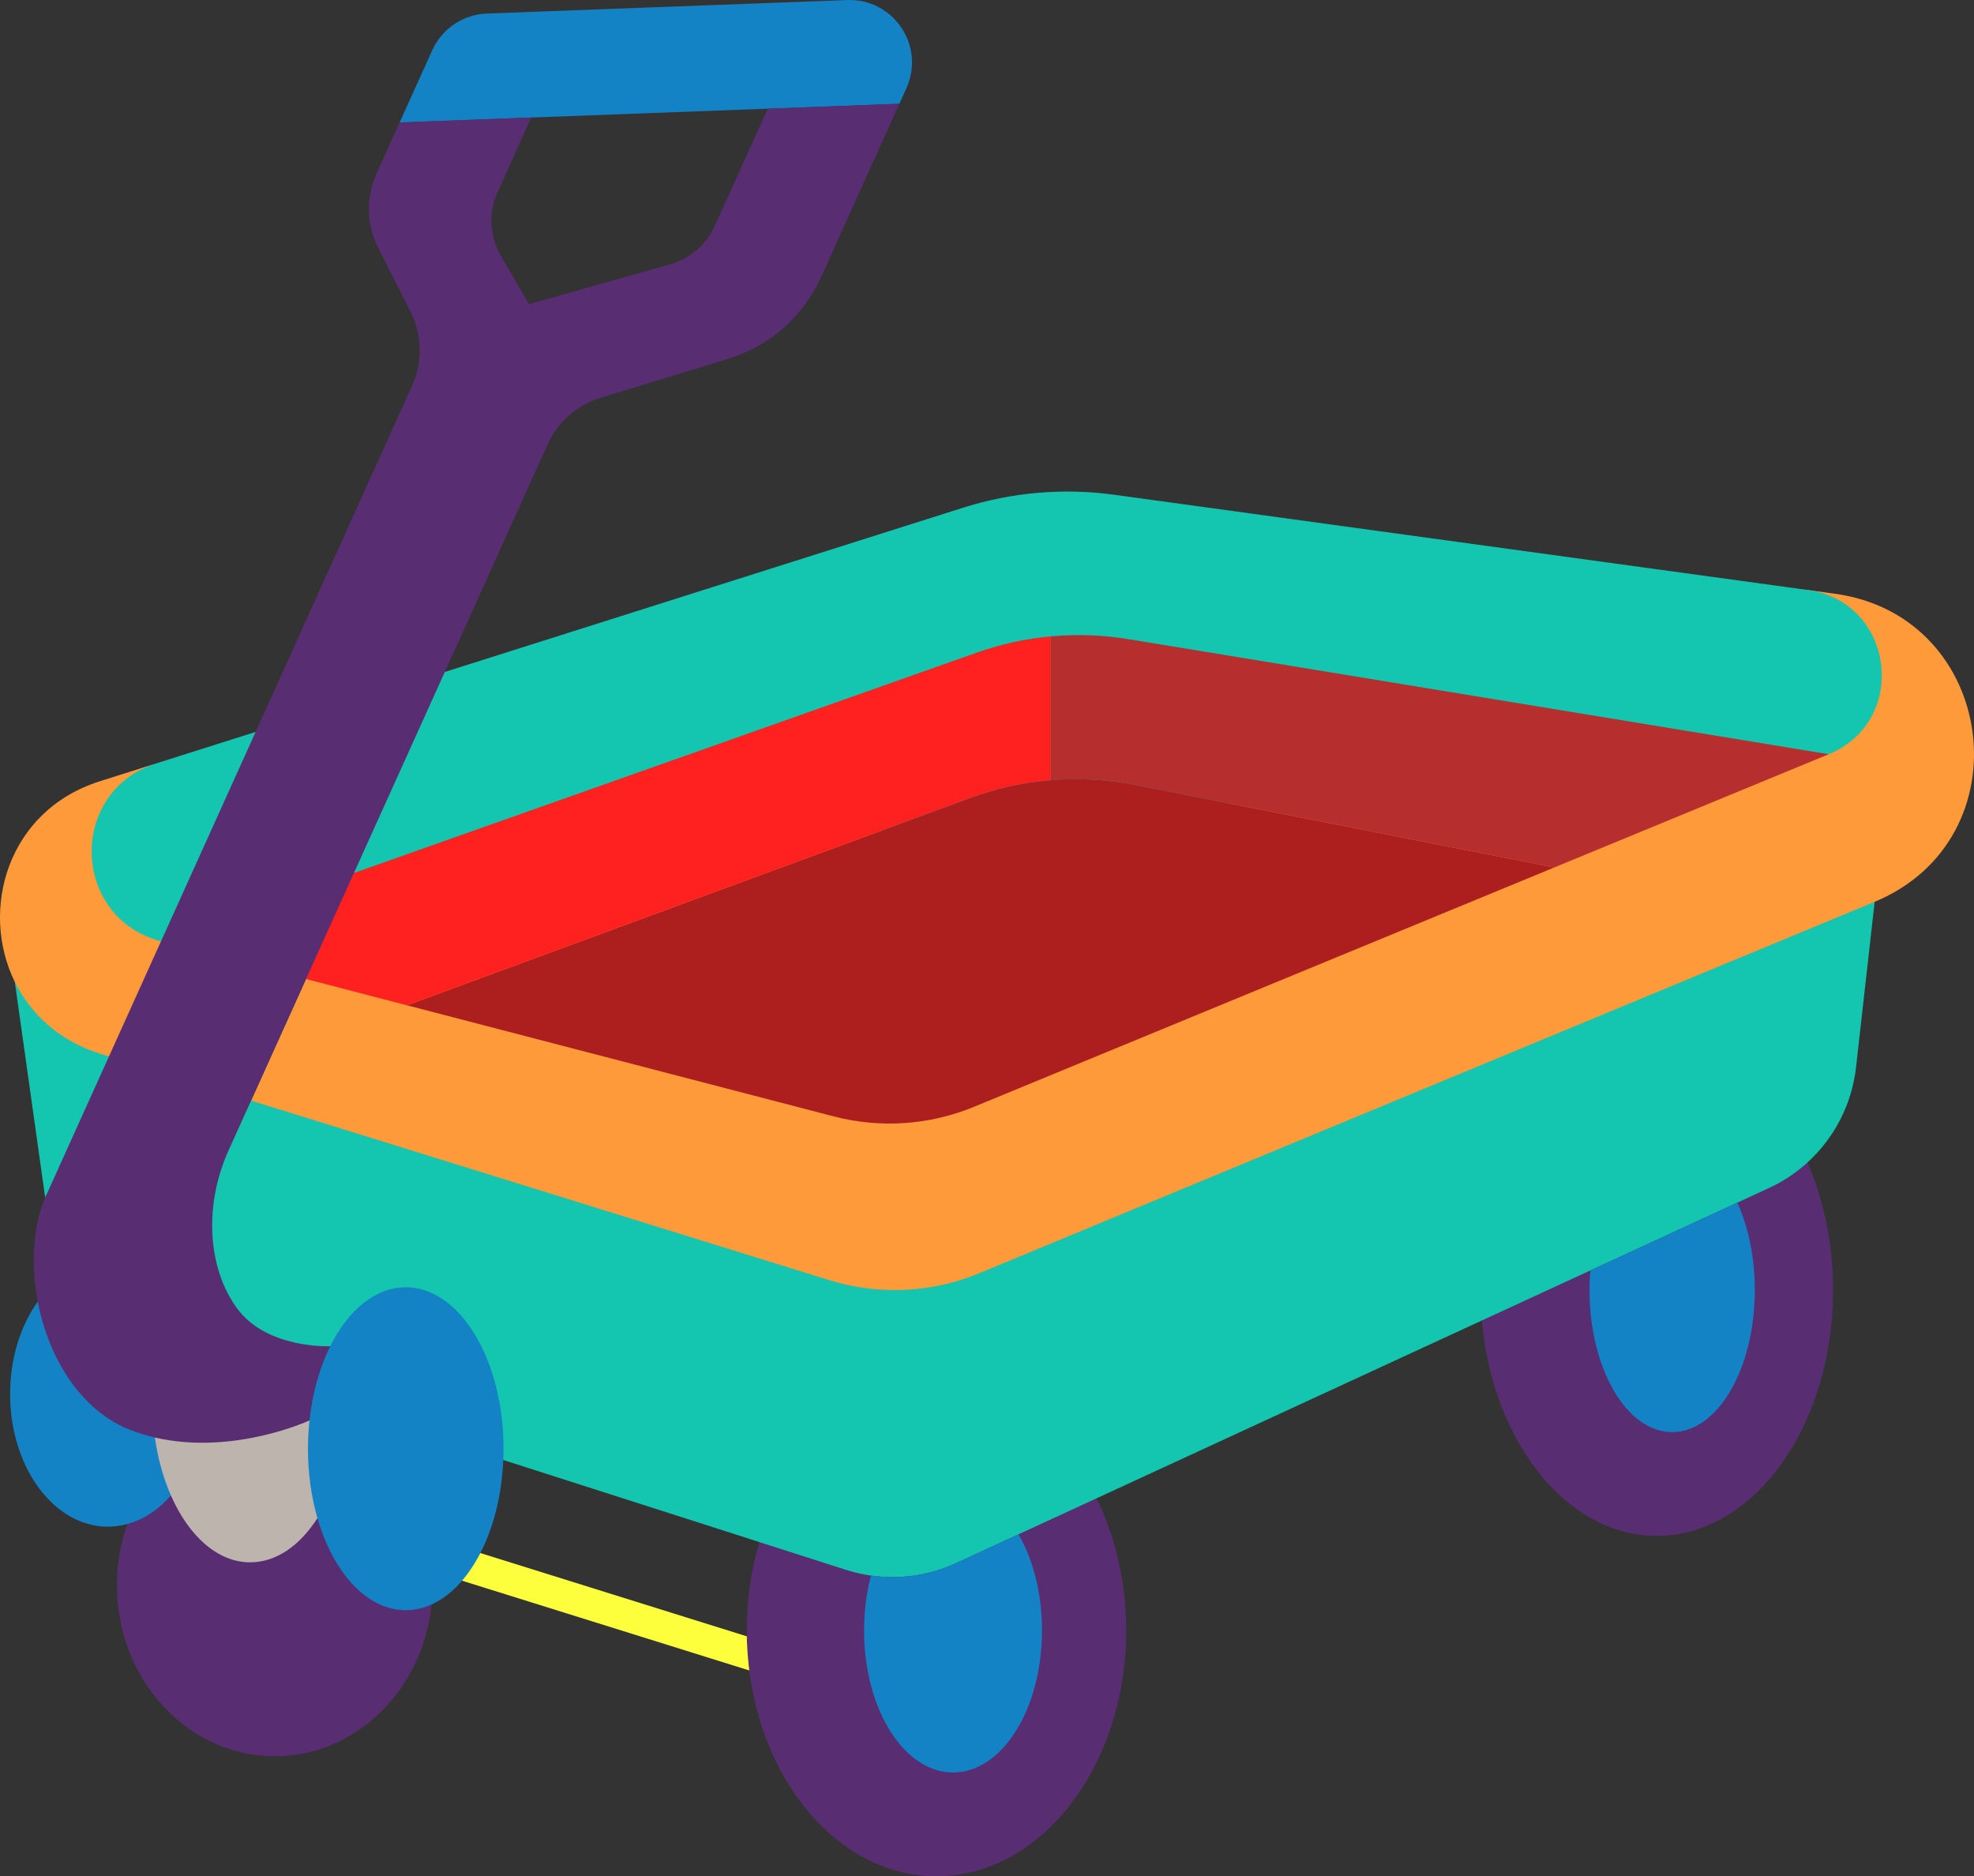 <svg xmlns="http://www.w3.org/2000/svg" enable-background="new 0 0 496 471.461" viewBox="0 0 496 471.461" id="Wagon"><rect x="0" y="0" width="496" height="471.461" fill="#333333" stroke="none"/><path fill="#592d72" d="M454.152,292.111c-33.85,1.938-59.861,17.333-81.81,39.7c2.7,30.5,21.35,54.12,43.95,54.12
		c24.46,0,44.29-27.66,44.29-61.77C460.582,312.421,458.232,301.451,454.152,292.111z" class="color655f68 svgShape"></path><rect width="8.001" height="85.202" x="148.506" y="361.781" fill="#fdff3d" transform="rotate(-72.645 152.514 404.378)" class="coloraba49a svgShape"></rect><path fill="#592d72" d="M275.512,376.501l-84.7,11c-2.05,6.89-3.18,14.37-3.18,22.2c0,1.93,0.07,3.84,0.21,5.72
		c2.22,31.43,22.62,56.04,47.46,56.04c26.33,0,47.67-27.65,47.67-61.76C282.972,397.481,280.232,386.081,275.512,376.501z" class="color655f68 svgShape"></path><path fill="#14c5af" d="M27.372,265.471l-23.65-18.74l7.63,54.21c0.09-0.22,0.18-0.43,0.28-0.64
		C28.638,308.64,35.424,299.641,27.372,265.471z" class="colord14b62 svgShape"></path><path fill="#14c5af" d="M63.082,276.561c-48.531,15.631-28.651,77.352,19.88,61.72l43.49,28.59h0.01l64.35,20.62v0.01
		l21.79,6.98c2.05,0.65,4.14,1.13,6.24,1.43c7.23,1.04,14.64-0.02,21.36-3.12l15.72-7.25l19.59-9.04l96.83-44.69l27.25-12.57
		l36.93-17.04l7.94-3.67c3.59-1.65,6.85-3.83,9.69-6.42c6.74-6.14,11.16-14.6,12.21-23.92l4.68-41.59L63.082,276.561z" class="colord14b62 svgShape"></path><path fill="#1483c5" d="M192.912,27.311l-59.42,2.22l-33.08,1.24l8.2-18.15c2.45-5.42,7.77-9,13.72-9.22l90.53-3.39
		c11.65-0.43,19.69,11.53,14.89,22.15l-1.76,3.91h-0.01L192.912,27.311z" class="colorcdc7b9 svgShape"></path><path fill="#ff9a3a" d="M461.052,149.191l-6.82-0.94c-211.231-11.548-342.502,18.2-377.34,97.75l-13.81,30.56l145.23,45.1
		c12.41,3.86,25.77,3.24,37.77-1.74l224.96-93.32C509.132,210.801,501.902,154.801,461.052,149.191z" class="colore15c63 svgShape"></path><path fill="#14c5af" d="M454.232,148.251c-0.01,0-0.01,0-0.02,0l-174.23-23.93c-12.73-1.75-25.7-0.64-37.95,3.24
		l-130.27,41.29c-32.369,13.632-40.238,30.435-22.83,50.51l370.56-29.84C479.822,181.131,476.002,151.261,454.232,148.251z" class="colord14b62 svgShape"></path><path fill="#b72e2e" d="M459.492,189.521l-68.98,28.46l-105.34-20.76c-6.99-1.38-14.1-1.77-21.14-1.19v-36.12
		c6.47-0.6,13-0.37,19.46,0.69L459.492,189.521z" class="colorb72e4f svgShape"></path><path fill="#1483c5" d="M436.522,302.201c2.76,6.05,4.4,13.68,4.4,21.96c0,19.72-9.3,35.7-20.77,35.7
		c-11.46,0-20.76-15.98-20.76-35.7c0-1.67,0.07-3.31,0.2-4.92L436.522,302.201z" class="colorcdc7b9 svgShape"></path><path fill="#ad1f1f" d="M390.512,217.981l-145.81,60.15c-11.16,4.6-23.51,5.44-35.19,2.4l-107.24-27.92l141.54-52.12
		c6.54-2.41,13.35-3.9,20.22-4.46c7.04-0.58,14.15-0.19,21.14,1.19L390.512,217.981z" class="colorad1f48 svgShape"></path><path fill="#ff2020" d="M264.032,159.911v36.12c-6.87,0.56-13.68,2.05-20.22,4.46l-141.54,52.12l-25.38-6.61
		c-10.947-13.186-8.449-22.502,12.04-26.64l156.52-55.38C251.482,161.851,257.722,160.481,264.032,159.911z" class="colorc43b58 svgShape"></path><path fill="#1483c5" d="M255.922,385.541c3.66,6.35,5.89,14.84,5.89,24.16c0,19.71-10,35.69-22.35,35.69
		c-12.34,0-22.35-15.98-22.35-35.69c0-4.89,0.62-9.55,1.73-13.79c7.23,1.04,14.64-0.02,21.36-3.12L255.922,385.541z" class="colorcdc7b9 svgShape"></path><path fill="#592d72" d="M79.762,381.471l-36.81-5.69h-0.01c-7.723-4.043-10.879-0.559-10.95,7.17v0.01
		c-1.69,4.77-2.61,9.95-2.61,15.37c0,23.74,17.76,42.98,39.66,42.98c20.41,0,37.21-16.69,39.41-38.15L79.762,381.471z" class="color655f68 svgShape"></path><path fill="#bcb4ad" d="M77.762,356.931h-0.01c-2.877-15.112-24.601-19.968-38.83,4.29
		c-6.416,8.027-4.995,12.849,4.03,14.56c4.46,10.18,11.72,16.8,19.91,16.8c6.55,0,12.5-4.22,16.9-11.11L77.762,356.931z" class="colorbcb9ad svgShape"></path><path fill="#14c5af" d="M64.232,183.911c14.17,29.73,6.247,47.267-23.77,52.61l-0.01,0l-0.01-0.01
		c-40.101,1.926-37.9-33.087-1.18-44.69l0.01,0L64.232,183.911z" class="colord14b62 svgShape"></path><path fill="#1483c5" d="M38.922,361.221l-29.44-34.14c-4.3,6-6.94,14.19-6.94,23.22c0,18.4,11,33.32,24.57,33.32
		c1.67,0,3.3-0.23,4.88-0.67c4.12-1.11,7.86-3.64,10.95-7.17h0.01C41.062,371.491,39.672,366.561,38.922,361.221z" class="colorcdc7b9 svgShape"></path><path fill="#ff9a3a" d="M40.452,236.521c4.312,15.81,1.349,26.452-13.08,28.95l-2.13-0.67
		c-10.36-3.22-17.54-9.97-21.52-18.07c-8.91-18.14-1.83-43.07,21.32-50.4l14.22-4.51c-22.23,7.06-21.41,38.81,1.18,44.69
		L40.452,236.521z" class="colore15c63 svgShape"></path><path fill="#592d72" d="M11.352,300.941c0.09-0.22,0.18-0.43,0.28-0.64l15.74-34.83l13.08-28.95h0.01l23.77-52.61
		l39.31-86.99c2.69-5.95,2.54-12.8-0.41-18.63l-8.11-16.03c-2.96-5.83-3.11-12.68-0.42-18.64l5.81-12.85l33.08-1.24l-8.47,18.73
		c-2.33,5.15-2.02,11.11,0.82,16l7.07,12.17l35.49-10.01c4.97-1.41,9.06-4.93,11.19-9.64l13.32-29.47l33.07-1.24l-19.69,43.58
		c-4.46,9.87-12.96,17.34-23.32,20.51l-32.02,9.78c-5.93,1.81-10.8,6.09-13.36,11.75l-25.83,57.16l-22.83,50.51l-12.04,26.64
		l-13.81,30.56l-5.65,12.51c-6.15,13.62-5.4,29.34,2.1,39.65s23.43,9.56,23.43,9.56c-2.62,5.27-4.46,11.65-5.2,18.65h-0.01
		c0,0-19.11,8.87-38.83,4.29c-2.01-0.47-4.02-1.07-6.02-1.84c-12.81-4.92-20.75-18.39-23.42-32.3
		C7.692,317.751,8.272,308.211,11.352,300.941z" class="color655f68 svgShape"></path><path fill="#1483c5" d="M118.642,393.791c-2.85,4.37-6.33,7.63-10.19,9.37c-2.07,0.94-4.25,1.44-6.5,1.44
		c-9.79,0-18.24-9.45-22.19-23.13c-1.53-5.28-2.38-11.2-2.38-17.44c0-2.42,0.13-4.79,0.38-7.1c0.74-7,2.58-13.38,5.2-18.65
		c4.51-9.05,11.34-14.82,18.99-14.82c13.57,0,24.57,18.16,24.57,40.57c0,0.95-0.02,1.9-0.07,2.84
		C126.022,377.491,123.102,386.981,118.642,393.791z" class="colorcdc7b9 svgShape"></path></svg>